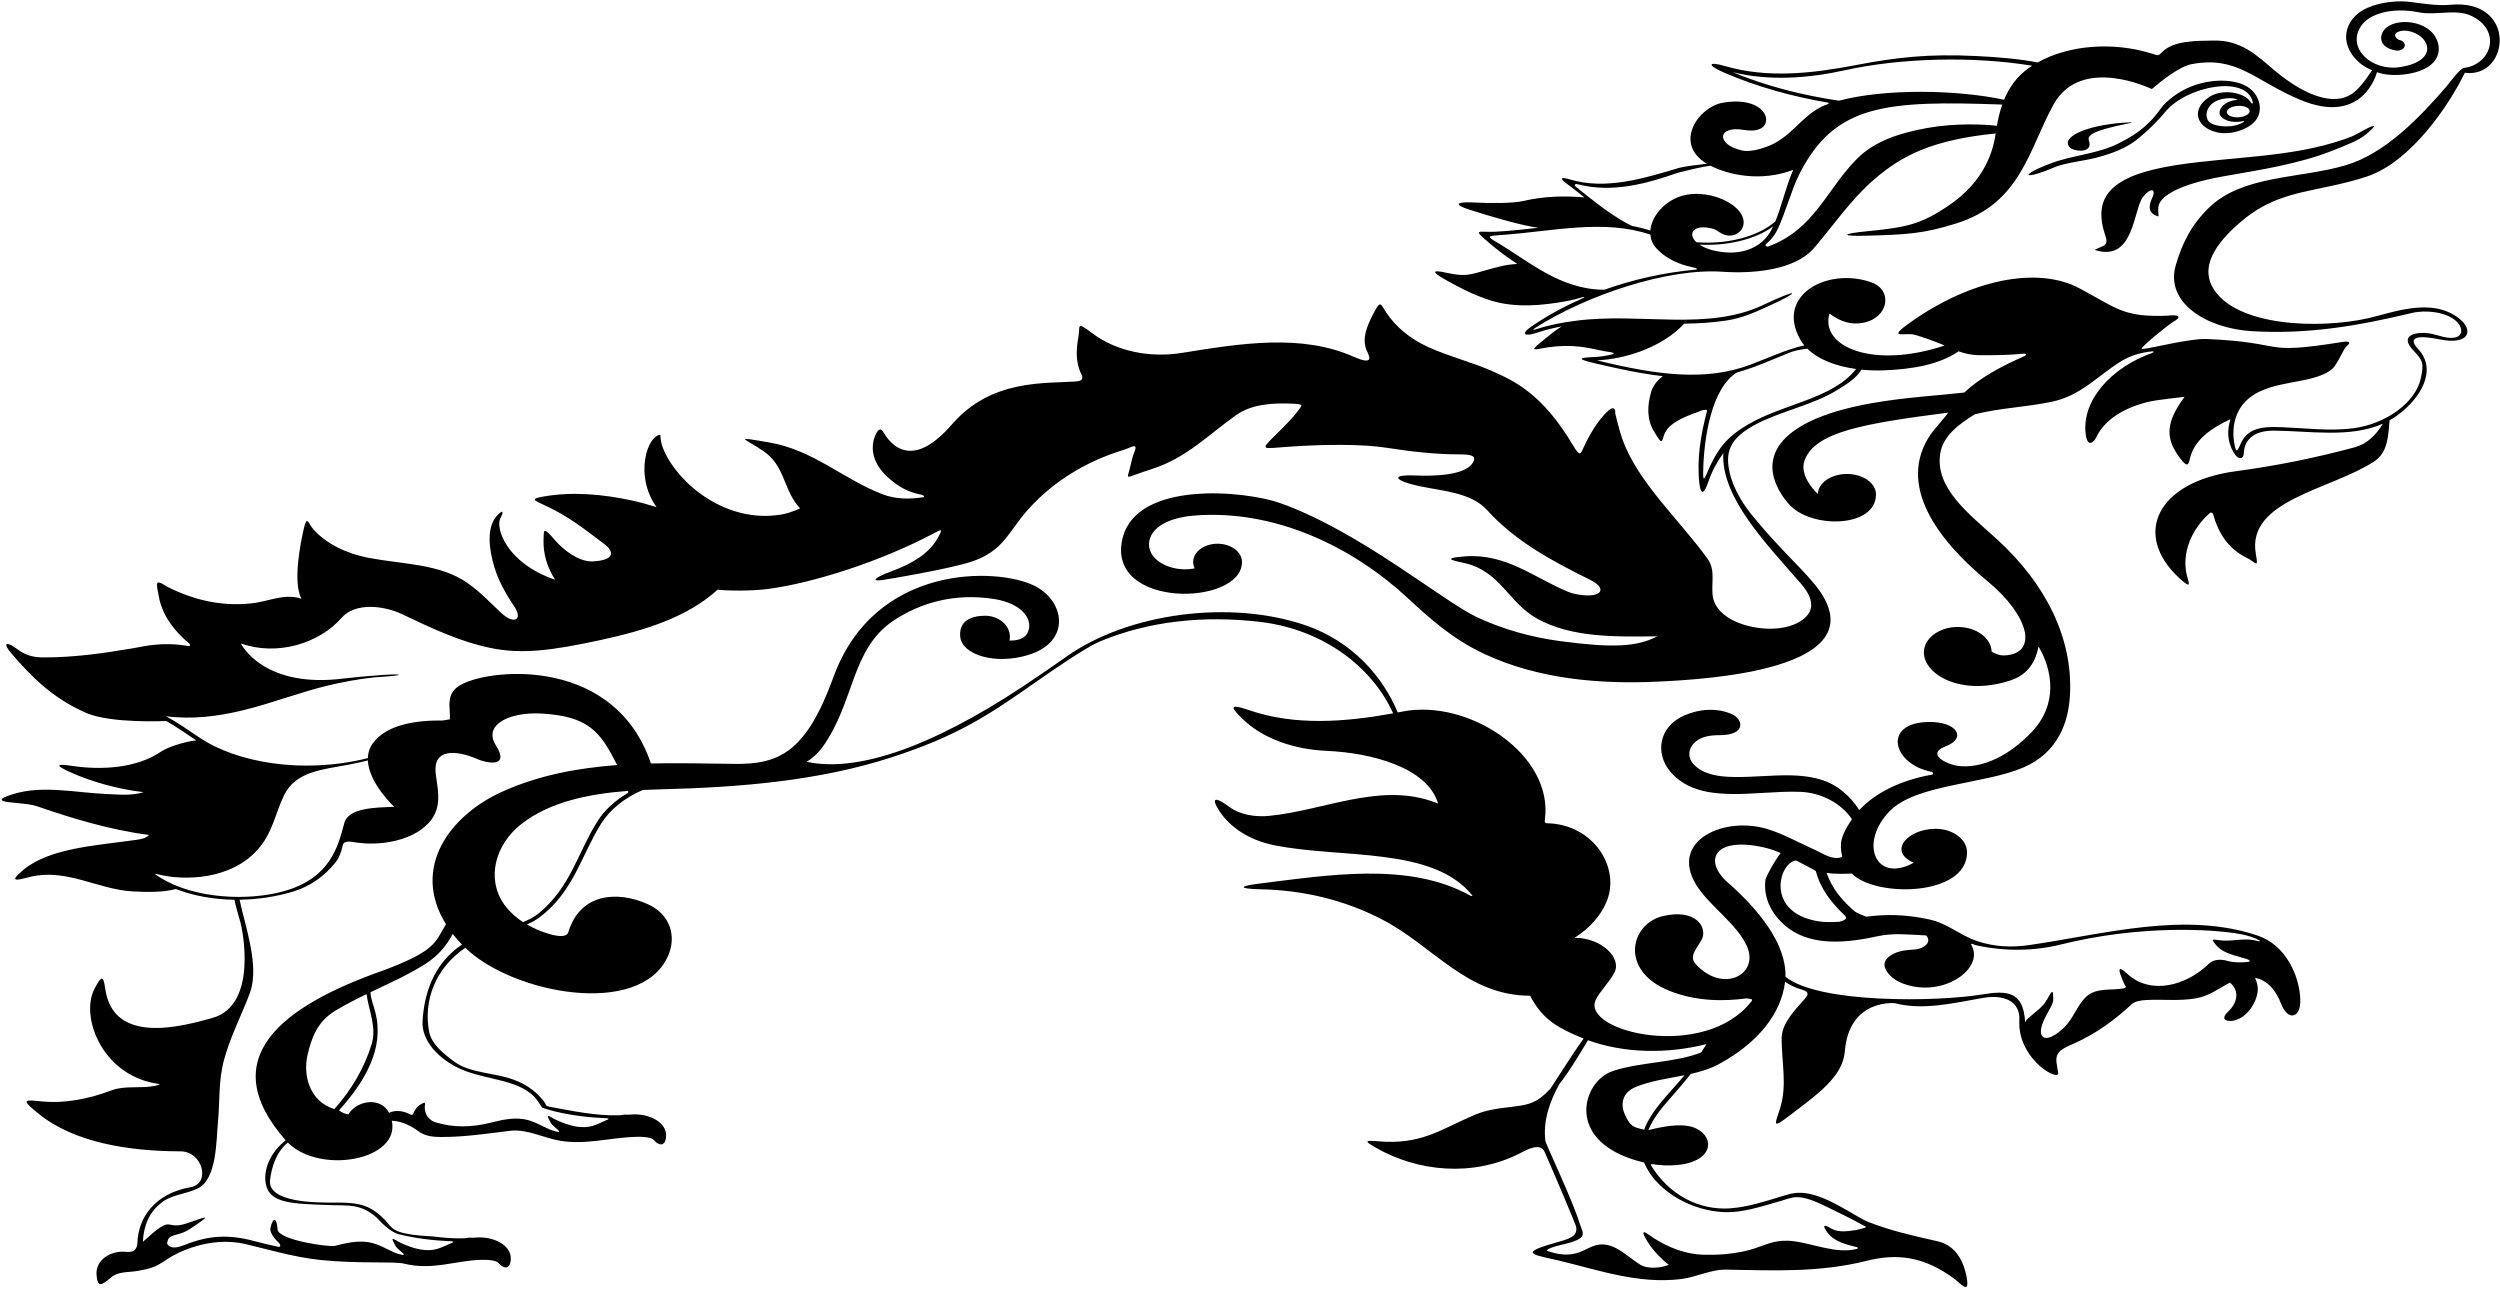 <?xml version="1.0" encoding="UTF-8"?>
<svg xmlns="http://www.w3.org/2000/svg" xmlns:xlink="http://www.w3.org/1999/xlink" width="521pt" height="269pt" viewBox="0 0 521 269" version="1.1">
<g id="surface1">
<path style=" stroke:none;fill-rule:nonzero;fill:rgb(0%,0%,0%);fill-opacity:1;" d="M 493.172 27.922 C 491.594 29.277 489.207 30.152 486.109 31.383 C 479.211 34.129 471.285 35.367 463.406 36.738 C 453.473 38.52 450.707 40.953 449.992 42.453 C 449.602 43.273 449.852 45.098 449.852 45.098 C 447.367 44.504 447.914 42.512 448.465 41.367 C 449.5 39.227 448.129 39.078 446.641 40.996 C 444.562 43.449 444.844 54.836 436.504 52.074 L 438.551 51.137 C 439.258 50.449 438.965 49.789 438.715 49.008 C 436.102 41.062 439.719 36.52 453.652 34.387 C 465.309 32.605 477.559 32.867 488.68 28.977 C 489.641 28.648 490.598 28.266 491.461 27.773 C 494.918 25.809 495.863 25.613 493.172 27.922 Z M 435.34 29.336 C 434.949 28.195 435.949 27.258 443.723 25.684 C 445.047 25.414 443.246 25.52 442.637 25.562 C 434.574 26.133 429.301 28.66 431.383 30.758 C 432.23 31.602 436.266 32.031 435.34 29.336 Z M 436.844 32.871 C 434.359 33.52 430.363 33.922 428.199 34.84 C 421.402 37.73 420.758 36.508 427.543 33.992 C 432.008 32.336 437.102 32.062 441.309 29.984 C 443.836 28.73 445.473 27.645 446.621 26.664 C 449.586 24.148 449.883 22.801 451.398 21.371 C 456.664 16.406 463.68 16.211 467.047 17.453 C 468.855 18.117 470.191 19.355 470.746 21.18 C 471.07 22.234 471.016 23.316 470.547 24.355 C 469.449 26.773 464.906 28.426 461.664 27.492 C 457.602 26.316 456.695 22.777 460.285 20.289 C 463.047 18.379 467.77 19.211 469.074 21.316 C 469.316 21.715 469.566 21.672 469.465 21.238 C 468.117 15.543 455.785 17.945 451.348 23.195 C 449.816 25.008 448.32 26.621 445.668 28.828 C 443.215 30.879 440.133 32.008 436.844 32.871 Z M 467.383 25.254 C 464.723 25.82 462.852 24.738 462.598 23.82 C 462.293 22.766 463.598 20.945 466.367 20.816 C 465.91 20.594 465.395 20.461 464.871 20.457 C 459.633 20.469 459.176 24.363 460.43 25.434 C 461.711 26.527 465.465 26.766 467.508 25.465 C 467.758 25.305 467.699 25.188 467.383 25.254 Z M 468.836 23.113 C 468.797 22.453 467.695 21.984 466.383 22.062 C 465.062 22.145 464.031 22.738 464.07 23.398 C 464.109 24.055 465.207 24.523 466.523 24.445 C 467.84 24.367 468.871 23.77 468.836 23.113 Z M 513.664 15.164 C 510.441 21.863 502.457 33.73 493.281 36.781 C 483.105 40.16 475.43 39.285 467.547 45.762 C 462.793 49.676 458.328 54.84 461.082 59.816 C 465.633 68.066 483.312 68.633 493.559 66.312 C 498.578 65.18 506.855 61.785 512.629 66.488 C 515.582 68.898 514.527 71.977 508.422 70.727 C 504.426 69.906 501.363 69.996 503.969 72.781 C 508.031 77.133 504.383 83.094 499.617 86.547 C 499.09 86.938 498.539 87.285 497.98 87.598 C 497.984 87.613 497.992 87.629 497.992 87.645 C 497.66 90.648 497.785 94.246 494.656 96.254 C 485.609 102.086 468.133 104.266 470.117 115.426 C 470.699 118.676 470.16 117.199 468.23 116.254 C 464.074 114.223 462.145 110.645 461.203 107.094 C 461.16 106.934 460.746 106.727 460.594 106.859 C 456.613 110.34 454.641 115.34 455.734 119.879 C 456.121 121.469 456.902 123 454.211 120.523 C 444.27 111.367 449.543 100.418 465.871 98.215 C 474.398 97.066 482.473 95.438 490.609 93.246 C 493.574 92.461 495.281 90.406 496.602 88.293 C 489.789 91.328 481.359 89.797 473.805 89.742 C 468.129 89.742 467.613 93.273 467.609 94.531 C 467.605 95.453 466.598 96.207 465.469 94.262 C 464.195 92.074 464.07 89.648 464.832 87.367 C 460.93 89.105 457.516 91.609 456.52 95.031 C 456.078 96.551 456.148 97.957 454.188 95.305 C 451.023 91.039 451.578 87.746 455.258 82.695 C 454.934 82.777 449.57 83.262 447.402 83.816 C 442.617 85.043 438.605 87.434 436.836 91.176 C 436.426 92.043 435.016 93.516 434.648 90.395 C 433.828 83.359 440.035 76.586 448.48 73.562 C 448.91 73.41 448.922 73.18 448.496 73.223 C 446.191 73.453 443.984 74.09 442.105 75.246 C 437.188 78.254 433.766 82.418 427.594 83.73 C 422.273 84.844 416.66 85.031 411.547 86.344 C 408.004 88.523 404.855 90.949 404.32 94.656 C 403.32 101.824 410.367 107.113 416.125 112.34 C 426.301 121.605 431.973 132.938 431.387 144.676 C 431.137 150.434 428.93 156.82 421.672 159.949 C 413.461 163.465 399.234 163.418 393.777 169.07 C 387.324 175.75 390.906 184.176 398.816 179.793 C 393.312 177.387 397.598 172.723 403.383 172.723 C 406.996 172.723 409.93 174.922 409.93 177.637 C 409.93 186.844 390.805 187.094 385.902 182.035 C 385.73 182.074 382.109 182.227 380.656 181.895 C 381.77 185.18 384.043 187.867 386.66 190.039 C 387.391 190.43 388.148 190.762 388.93 191.043 C 392.98 190.504 397.086 190.535 401.984 191.594 C 405.945 192.441 408.449 194.945 412.078 196.133 C 415.457 197.293 419.211 197.512 422.922 196.949 C 438.938 194.602 455.387 189.867 470.566 195 C 476.316 196.965 479.215 203.27 479.387 208.344 C 479.516 212.164 476.797 212.961 475.332 209.078 C 474.465 206.777 472.781 204.312 469.953 203.781 C 470.164 204.238 470.352 204.785 470.473 205.449 C 470.895 207.777 468.797 212.031 465.473 212.699 C 464.223 212.949 462.492 212.605 464.348 210.824 C 466.703 208.555 466.422 206.098 464.711 204.773 C 462.492 205.902 460.469 207.566 457.621 208.059 C 454.117 208.656 450.738 208.215 447.277 208.406 C 446.152 208.469 444.902 208.656 444.234 209.281 C 440.762 212.52 437.016 215.285 432.473 217.352 C 430.145 218.41 428.215 219.004 428.586 221.488 C 428.754 222.609 428.93 223.68 428.93 223.68 C 428.93 223.742 428.887 223.836 428.844 223.898 C 427.988 224.859 420.406 220.16 420.836 212.578 C 421.02 209.305 418.516 207.023 413.078 207.996 C 406.988 209.062 400.816 210.594 394.855 209.062 C 394.855 209.062 385.332 208.094 384.457 219.141 C 384.035 224.492 378.352 228.324 373.555 232.02 C 369.145 235.422 369.812 234.574 370.965 230.98 C 372.484 226.227 371.289 221.34 371.289 216.48 C 371.289 213.371 373.758 210.82 376 208.289 C 376.715 207.484 377.312 206.727 375.449 206.215 C 374.129 205.852 372.996 205.285 372.016 204.59 C 371.223 211.184 366.414 217.34 358.152 221.797 C 356.375 222.754 354.414 223.34 352.379 223.797 C 350.965 225.57 349.453 227.324 347.914 229.062 C 346.023 231.191 344.465 233.191 343.516 235.516 C 343.527 235.512 343.543 235.516 343.555 235.512 C 347.566 234.48 351.297 234.027 353.641 235.254 C 357.473 237.258 356.879 242.066 349.641 242.785 C 347.871 242.961 346.055 242.887 344.277 242.602 C 344.148 242.582 343.988 242.699 344.035 242.781 C 347.809 249.082 354.188 252.305 360.66 251.812 C 364.273 251.535 367.965 250.344 371.402 249.285 C 373.133 248.754 374.277 248.41 376.262 248.656 C 381.035 249.246 386.777 253.637 389.355 254.656 C 393.898 256.445 398.754 257.555 403.742 258.668 C 407.098 259.418 409.086 262.117 409.84 266.125 C 410.562 269.977 408.613 267.492 407.375 266.57 C 400.93 261.762 395.266 261.18 388.992 262.758 C 379.141 265.238 369.543 264.762 359.633 264.59 C 356.465 264.559 353.586 266.156 350.289 266.562 C 341.414 267.637 333.102 264.676 324.875 262.703 C 320.055 261.543 316.109 261.281 323.664 259.133 C 327 258.184 328.797 257.781 328.477 255.688 C 328.418 255.289 324.598 246.199 321.91 240.074 C 321.047 238.004 318.07 239.645 317.027 240.207 C 306.984 245.445 295.344 244.148 286.68 239.156 C 284.527 237.914 284.141 237.57 287.16 237.84 C 295.98 238.637 300.047 235.5 306.887 232.527 C 309.652 231.324 311.363 231.109 315.418 230.617 C 318.918 230.191 320.43 229.734 323.074 226.914 C 323.301 226.676 327.719 219.574 330.031 216.434 C 323.66 213.887 321.238 211.891 318.867 207.512 C 305.641 207.477 298.742 197.164 288.043 191.625 C 280.234 187.57 271.68 185.516 262.75 185.328 C 258.148 185.23 258.043 184.691 262.25 184.168 C 276.863 182.355 293.609 179.555 306.32 186.605 C 306.625 186.773 306.945 186.754 306.801 186.57 C 298.562 176.348 279.477 178.98 265.48 176.133 C 260.434 175.102 256.379 172.488 254.137 169.035 C 252.297 166.203 253.191 165.922 256.215 168.172 C 258.32 169.738 261.453 170.332 264.48 170.027 C 275.699 168.934 287.043 163.27 298.055 166.867 L 299.695 167.445 C 297.461 159.918 285.766 156.875 276.406 156.477 C 269.617 156.172 263.066 153.898 258.871 149.746 C 256.785 147.68 255.645 146.391 260.445 148.039 C 269.859 151.27 280.316 150.488 290.328 148.66 C 286.102 139.27 276.105 131.195 262.52 129.59 C 250.926 128.242 239.457 129.398 229.195 133.688 C 226.426 134.844 219.848 139.348 216.16 141.934 C 205.691 149.277 199.469 153.383 185.738 157.852 C 170.598 162.734 154.289 164.082 137.941 164.488 C 136.633 164.52 135.305 164.562 133.973 164.629 C 130.227 166.211 127.152 168.691 125.305 171.594 C 121.137 178.23 119.551 185.867 112.375 191.219 C 111.586 191.809 110.719 192.266 109.809 192.652 C 111.227 193.48 112.812 194.168 114.547 194.664 C 116.262 195.148 118.09 195.383 118.426 194.285 C 120.965 185.98 128.809 185.676 134.938 188.402 C 139.75 190.535 141.062 195.203 139.164 199.348 C 133.32 212.113 106.895 207.121 96.965 197.527 C 90.609 201.828 88.211 208.703 89.438 215.039 C 89.938 217.574 92.355 219.547 94.734 221.301 C 98.07 223.68 102.992 223.523 106.996 224.992 C 109.832 225.996 112.125 227.75 113.586 229.875 L 113.852 230.426 L 114.422 230.629 C 119.305 231.512 124.125 232.582 129.191 232.422 C 129.766 232.301 130.348 232.254 130.941 232.309 C 131.051 232.297 131.16 232.297 131.27 232.285 C 135.102 231.883 139.035 233.832 138.812 236.844 C 138.641 239.195 137.117 238.617 136.297 237.625 C 136.023 237.293 135.191 236.859 132.688 236.914 C 127.254 237.031 121.973 238.684 116.547 237.703 C 113.004 237.043 109.75 235.23 106.203 235.668 C 101.352 236.266 96.738 236.965 91.961 236.949 C 89.777 236.938 88.484 236.695 87.047 235.645 C 85.477 234.5 83.602 233.652 81.656 233.559 C 83.441 241.801 66.68 244.828 59.984 238.113 C 57.5 240.148 56.586 243.34 56.281 245.902 C 55.852 249.512 61.574 250.621 68.656 250.621 C 72.316 250.617 75.418 250.445 78.312 252.555 C 81.707 255.027 80.703 256.238 84.477 257.051 C 86.941 257.582 89.691 257.602 90.402 257.695 C 92.516 257.969 94.648 258.129 96.832 258.059 C 97.402 257.938 97.98 257.891 98.578 257.945 C 98.691 257.934 98.797 257.934 98.906 257.926 C 102.734 257.523 106.672 259.469 106.449 262.48 C 106.273 264.836 104.754 264.254 103.938 263.262 C 103.66 262.93 102.828 262.496 100.324 262.551 C 94.891 262.668 90.223 264.824 84.184 263.34 C 82.117 262.832 74.746 263.402 66.719 262.574 C 61.156 261.996 55.02 260.156 51.156 259.262 C 43.668 257.523 36.758 261.09 34.828 262.426 C 32.312 264.172 31.332 264.363 28.746 264.848 C 26.84 265.207 24.707 264.879 23.105 266.258 C 20.949 268.105 20.352 268.176 20.125 265.77 C 19.82 262.48 23.195 260.621 26.023 260.875 C 26.988 260.965 28.02 260.945 28.434 259.965 C 28.422 259.875 28.438 259.785 28.516 259.73 C 28.52 259.727 28.523 259.723 28.531 259.719 C 28.582 259.523 28.617 259.305 28.629 259.047 C 28.809 253.852 32.121 248.75 39.762 247.406 C 43.922 246.625 42.277 239.949 37.59 239.938 C 26.953 239.918 15.508 238.16 8.055 232.109 C 4.719 229.402 4.637 229.09 8.254 229.492 C 13.43 230.07 18.574 228.996 23.285 227.215 C 26.098 226.16 29.348 226.918 32.352 226.273 C 33.695 225.984 33.398 225.949 32.395 225.777 C 21.254 223.875 16.57 211.793 19.77 205.902 C 21.047 203.555 21.516 203.016 21.91 205.941 C 23.527 218.047 38.258 213.785 44.211 212.156 C 53.887 209.504 50.453 193.406 50.129 192.316 C 49.73 190.988 48.844 187.777 48.867 187.508 C 44.617 187.453 40.402 186.73 36.664 185.273 C 33.82 185.992 30.742 185.93 27.746 185.773 C 20.516 185.414 14.012 180.973 6.473 182.695 C 4.207 183.211 1.258 184.281 4.859 181.285 C 10.418 176.668 20.199 176.211 28.332 175.035 C 29.383 174.879 30.426 174.711 31.059 174.004 C 22.895 172.957 14.727 170.461 7.73 168.023 C 6.457 167.605 5.02 167.512 3.625 167.359 C 1.559 167.141 -2.129 166.977 2.785 165.477 C 8.844 163.621 15.594 165.152 21.91 165.461 C 24.555 165.566 27.445 165.898 29.926 165.086 C 24.457 164.449 19.07 162.906 14.684 160.945 C 11.691 159.605 11.379 159.055 14.934 159.598 C 21.133 160.547 28.508 160.098 33.566 156.633 C 34.973 155.68 38.391 154.582 40.887 154.289 C 38.832 152.938 36.855 151.484 34.648 150.258 C 34.602 150.266 23.242 150.809 18.07 148.617 C 11.016 145.59 6.484 140.969 2.32 136.105 C 0.402 133.867 1.41 133.594 3.711 135.359 C 5.062 136.398 6.762 137.008 8.938 137.008 C 15.41 137.031 21.574 136.141 27.914 135.066 C 29.82 134.742 33.828 133.656 39.238 134.641 C 39.617 134.711 39.738 134.363 39.434 134.109 C 34.465 129.961 33.395 126.098 33.07 124.156 C 32.586 121.668 32.273 120.684 34.336 121.949 L 34.484 122.078 C 39.75 124.832 45.742 126.477 52.473 125.734 C 55.984 125.363 59.227 123.582 62.812 124.77 C 60.996 121.305 62.602 113.23 63.32 110.137 C 63.992 107.227 64.211 109.066 65.289 110.285 C 67.977 113.316 72.195 115.371 76.801 116.254 C 84.059 117.629 91.691 117.473 97.445 121.512 C 100.156 123.414 102.238 125.664 104.496 127.77 C 107.09 130.191 109.121 129.246 107.082 126.234 C 105.305 123.617 103.816 120.871 102.992 118.09 C 101.973 114.648 101.184 109.711 103.832 107.199 C 104.785 106.293 105.059 106.48 104.289 107.961 C 103.203 110.059 105.562 117.379 115.691 120.816 C 114.027 118.273 113.191 115.418 113.273 112.547 C 113.336 110.41 113.133 109.633 115.605 112.516 C 117.363 114.562 120.613 117.145 123.562 116.992 C 128.609 116.727 127.66 114.672 126.035 113.449 C 122.199 110.574 118.484 107.566 113.797 105.438 C 111.082 104.203 110.504 103.961 113.254 103.477 C 119.281 102.418 125.516 102.988 131.52 104.266 C 133.352 104.652 135.105 105.145 136.82 105.688 C 132.086 99.027 134.984 90.633 137.629 90.633 C 137.629 90.633 137.559 92.035 138.348 93.836 C 141.48 100.984 151.438 109.09 162.699 107.246 C 164.844 106.895 166.734 105.949 166.734 105.949 L 166.137 105.234 C 163.234 101.586 163.457 96.945 159.031 93.961 C 155.004 91.242 152.676 90.914 160.195 92.188 C 169.543 93.77 175.566 99.793 183.945 103.012 C 186.68 104.062 189.609 104.062 192.465 103.613 C 192.812 103.559 192.434 103.152 191.941 103.07 C 190.031 102.746 188.207 101.902 186.863 100.945 C 180.695 96.645 181.707 92.344 182.418 90.711 C 183.188 88.93 183.766 89.523 184.008 89.941 C 186.875 94.867 191.699 96.184 198.375 88.457 C 206.598 78.945 217.766 79.965 224.328 79.492 C 225.996 79.371 225.562 78.41 225.34 77.957 C 224.098 75.438 224.281 72.719 224.758 70.066 C 225.129 67.984 224.219 66.863 227.621 69.438 C 232.492 73.117 239.438 74.676 246.422 73.527 C 258.512 71.57 271.195 69.527 282.035 74.32 C 286.035 76.09 285.59 74.645 284.945 73.328 C 283.664 70.715 284.887 67.953 286.148 65.484 C 287.754 62.344 287.664 63.316 288.934 65.195 C 290.934 68.145 293.82 70.59 297.68 72.34 C 302.121 74.355 306.91 75.508 311.16 77.422 C 315.488 79.371 321.371 81.969 327.801 92.77 C 329.277 95.254 329.352 94.715 330.105 93.086 C 331.953 89.07 333.84 86.879 334.805 85.922 C 336.867 83.879 336.617 86.207 336.617 86.207 C 336.617 86.207 337.539 89.996 338.102 91.531 C 341.414 100.625 349.723 108.004 355.855 116.441 C 357.652 118.945 356.484 121.762 356.984 124.516 C 357.402 126.676 359.234 128.461 361.738 129.559 C 366.074 131.465 372.414 131.746 375.879 128.992 C 379.027 126.469 376.742 123.262 375.211 121.512 C 368.156 113.355 358.656 103.734 359.133 94.43 C 357.762 96.344 356.73 98.309 356.012 100.418 C 355.156 102.93 354.43 103.371 354.133 100.59 C 353.602 95.621 354.441 90.59 355.734 85.668 C 355.84 85.281 355.109 85.367 354.461 85.609 C 351.777 86.605 348.684 87.68 347.285 89.672 C 346.07 91.41 346.926 93.695 344.625 89.797 C 343.176 87.34 343.305 84.5 344.066 81.781 C 344.438 80.453 345.309 79.336 346.512 78.391 C 341.816 77.855 337.234 76.836 332.676 75.781 C 328.879 74.898 328.414 74.547 332.504 74.391 C 333.598 74.348 335.016 74.086 335.949 73.863 C 336.652 73.695 336.16 73.473 335.809 73.426 C 333.691 73.145 331.719 72.547 329.531 72.281 C 327.16 71.992 324.898 72.051 322.59 72.383 C 319.953 72.766 318.336 73.543 321.465 71.027 C 322.754 69.992 324.004 68.918 325.453 68.027 C 323.727 68.34 322.016 68.766 320.32 69.336 C 317.684 70.23 316.836 69.633 319.156 68.035 C 322.297 65.879 325.773 63.965 329.48 62.328 C 330.473 61.891 330.355 61.738 329.438 62.031 C 328.605 62.297 327.75 62.523 326.852 62.688 C 321.367 63.715 315.633 64.246 310.387 62.531 C 307.012 61.43 304.008 59.871 301.098 58.223 C 298.453 56.719 298.328 56.156 301.312 56.82 C 306.312 57.93 306.57 56.98 312.84 55.473 C 313.945 55.211 315.074 55.07 316.211 55.004 C 313.82 53.457 311.855 51.91 310.504 50.762 C 306.625 47.469 308.102 48.477 311.672 48.289 C 314.602 48.141 317.59 47.805 320.586 47.465 C 317.121 47.035 310.406 45.035 306.258 43.707 C 302.812 42.602 303.48 42.012 307.066 42.195 C 310.477 42.367 315.188 42.406 317.504 41.875 C 321.715 40.898 325.953 40.77 330.191 41.141 C 328.934 40.137 327.684 39.137 326.402 38.195 C 324.906 37.098 325.387 36.852 327.184 37.395 C 334.559 39.613 342.395 37.234 349.551 35.098 C 351.426 34.535 353.742 34.422 355.691 34.113 C 348.66 29.887 353.949 22.34 358.934 21.426 C 365.695 20.191 368.863 23.449 367.898 25.773 C 367.477 26.801 366.059 27.531 363.375 27.066 C 357.836 26.117 357.559 30.215 363.156 31.379 C 365.016 31.766 368.016 30.758 369.621 29.957 C 374.25 27.527 376.023 23.406 380.988 21.66 C 381.074 21.629 381.168 21.422 380.984 21.391 C 373.391 20.102 366.008 18.039 359.266 15.117 C 355.668 13.555 355.91 12.723 359.559 13.785 C 368.32 16.344 377.59 15.32 386.574 13.598 C 395.199 11.945 401.82 11.191 411.766 11.672 C 416.438 11.895 420.883 12.281 424.641 13.016 C 431.238 9.312 440.402 8.73 448.121 11.078 C 450.098 11.68 449.613 11.727 450.789 10.66 C 453.254 8.43 457.812 8.512 461.375 8.453 C 467.105 8.348 470.332 11.578 473.914 14.594 C 480.656 20.266 486.477 21.945 490.035 19.629 C 491.453 18.703 492.734 17.055 494.336 14.641 C 493.336 14.234 492.422 13.691 491.652 13.016 C 490.266 11.785 489.41 10.414 489.059 8.844 C 488.434 6.09 490.09 3.047 493.355 1.637 C 496.305 0.355 499.871 0.086 502.34 0.406 C 504.793 0.723 507.961 1.254 510.547 1.004 C 524.68 -0.367 523.059 16.402 513.664 15.164 Z M 383.227 20.984 C 392.934 18.422 407.801 18.68 417.648 20.789 C 418.715 18.215 420.355 15.84 423.004 14.023 C 423.172 13.91 423.348 13.809 423.516 13.699 C 411.285 11.695 396.273 12.031 384.426 14.648 C 376.898 16.324 368.629 16.922 361.086 15.039 C 367.945 17.906 375.512 19.836 383.227 20.984 Z M 374.973 36.316 C 373.281 39.676 371.91 44.941 370.289 48.109 C 369.766 49.141 369.012 50.031 368.102 50.812 C 367.676 51.18 368.207 51.473 368.496 51.367 C 378.191 47.84 380.719 39.297 387.098 32.992 C 390.785 29.328 396.012 27.68 401.785 26.645 C 407.633 25.598 413.84 25.922 416.148 26.219 C 416.41 24.73 416.758 23.238 417.27 21.789 C 393.016 20.934 382.359 21.664 374.973 36.316 Z M 368.211 49.355 C 368.707 48.75 369.141 48.004 369.539 47.172 C 365.602 50.039 359.688 51.273 354.164 50.98 C 354.867 51.453 355.809 51.879 357.023 52.18 C 362.141 53.434 366.047 51.988 368.211 49.355 Z M 334.785 43.859 C 336.469 45.004 338.195 46.199 340.121 47.086 C 341.414 47.324 342.688 47.641 343.945 48.055 C 344.07 45.703 346.051 42.703 349.344 41.242 C 355.445 38.535 364.484 42.875 363.266 47.117 C 362.82 48.656 360.66 49.949 358.395 48.426 C 357.922 48.109 357.445 47.797 356.91 47.656 C 352.879 46.613 351.613 48.699 353.535 50.484 C 359.496 50.941 366.074 49.547 369.984 46.148 C 371.281 42.98 372.203 38.836 373.711 35.398 C 366.812 38.008 360.094 36.387 356.445 34.527 C 354.289 34.828 351.781 35.496 349.68 35.996 C 342.965 38.363 335.871 40.242 328.77 38.395 C 328.25 38.258 328.012 38.559 328.344 38.855 C 329.242 39.645 333.688 43.109 334.785 43.859 Z M 334.172 60.383 C 334.215 60.383 334.258 60.391 334.301 60.398 C 340.328 58.234 346.82 56.785 353.402 56.188 C 353.801 56.152 353.699 55.922 353.258 55.824 C 352.695 55.703 352.145 55.57 351.605 55.426 C 349.008 54.73 346.777 53.52 345.148 51.695 C 344.367 50.824 344.004 49.879 343.945 48.902 C 334.371 45.617 323.582 48.191 313.355 48.938 C 310.355 49.156 309.535 49.09 311.699 50.355 C 318.613 54.398 324.945 60.266 334.172 60.383 Z M 364.199 88.52 C 371.641 84.09 381.93 83.172 386.805 76.898 C 382.828 76.352 379.023 75.02 376.648 72.66 C 375.41 72.828 374.188 73 373.082 73.434 C 369.348 74.918 365.828 76.559 361.992 77.617 C 356.793 80.762 355.039 90.969 354.938 98.566 C 354.922 99.934 355.09 100.148 355.629 98.844 C 357.805 93.57 359.891 91.035 364.199 88.52 Z M 59.238 185.703 C 68.781 182.992 70.426 176.531 71.754 171.531 C 72.629 168.277 78.488 168.277 82.16 168.152 C 82.16 168.152 76.859 163.23 76.656 158.477 C 75.766 158.711 74.41 159.012 72.582 159.367 C 67.406 160.371 61.656 160.703 59.223 165.68 C 57.68 168.816 57.023 172.27 55.078 175.254 C 49.973 183.082 39.73 183.547 34.117 182.477 C 32.207 182.109 31.473 181.711 33.555 182.988 C 40.594 187.305 51.727 187.832 59.238 185.703 Z M 77.426 217.699 C 78.551 214.039 76.879 210.707 76.383 207.18 C 74.148 208.254 71.934 209.379 69.793 210.688 C 66.082 212.973 64.914 216.324 64.082 219.891 C 63.145 224.027 64.426 229.484 69.676 231.141 C 73.289 227.082 75.891 222.625 77.426 217.699 Z M 96.281 196.852 C 95.586 196.133 94.941 195.391 94.348 194.629 C 93.117 196.961 91.41 199.113 88.688 200.859 C 85.039 203.18 81.113 204.922 77.219 206.777 C 77.25 208.191 77.867 209.516 78.219 210.969 C 80.152 218.445 76.086 225.371 70.656 231.387 C 71.191 231.832 71.957 232.188 72.605 232.219 C 74.383 229.297 79.324 228.523 81.082 231.906 C 82.457 231.23 84.293 231.535 85.586 232.301 C 85.672 232.355 86.031 232.32 86.086 232.172 C 86.375 231.375 86.844 230.672 87.555 230.234 C 89.129 229.266 88.348 230.07 88.562 231.379 C 88.758 232.551 89.633 233.551 90.773 233.895 C 94.523 235.039 98.293 234.949 102.129 234 C 104.461 233.414 106.723 232.875 109.105 233.227 C 111.16 233.531 112.848 234.656 114.711 235.449 C 115.238 235.668 115.789 235.793 116.344 235.902 C 116.492 235.93 116.57 235.762 116.457 235.648 C 116.141 235.336 114.992 234.379 114.855 234.129 C 113.422 231.555 114.438 232.73 116.062 233.461 C 118.488 234.551 121.219 235.422 123.805 234.531 C 124.789 234.195 125.754 233.711 126.73 233.277 C 126.887 233.211 126.797 233.062 126.598 233.055 C 122.809 232.902 119.059 232.469 115.422 231.566 C 115.422 231.566 113.004 230.91 112.961 230.816 L 112.125 229.531 C 108.871 224.836 101.449 225.215 96.027 222.801 C 91.355 220.707 87.852 216.855 88.062 212.879 C 88.355 207.137 90.352 200.793 96.281 196.852 Z M 104.66 164.988 C 112.246 161.562 120.34 160.055 128.617 159.438 C 125.129 152.547 122.75 149.215 112.656 148.695 C 106.344 148.375 100.574 150.953 103.344 155.336 C 106.461 160.27 101 158.852 99.691 158.277 C 95.035 156.238 90.152 155.914 90.805 161.27 C 91.156 164.152 91.93 167.016 90.523 169.809 C 88.086 174.551 80.398 176.613 73.777 175.512 C 73.422 175.453 71.684 175.051 71.445 176.105 C 71.145 177.418 70.762 178.727 69.773 179.918 C 67.648 182.457 64.895 184.613 61.266 185.742 C 57.719 186.848 53.824 187.449 49.926 187.5 C 49.934 187.57 50.258 189.012 50.426 189.672 C 51.973 195.73 53.828 202.254 52.051 207.012 C 50.344 211.578 48.023 215.938 46.695 220.844 C 45.477 225.34 45.852 229.527 45.414 233.918 C 45.055 237.656 45.227 245.773 41.18 247.688 C 38.844 248.812 36.004 248.969 34.047 250.348 C 30.969 252.48 29.918 255.648 29.777 258.793 C 31.199 257.609 32.445 256.219 34.141 255.375 C 35.547 254.676 35.758 256.051 39.09 254.887 C 43.801 253.234 43.883 253.219 39.777 256 C 36.902 257.949 35.027 256.801 34.828 259.188 C 35.539 260.469 37.352 259.895 38.445 259.457 C 43.438 257.445 47.598 257.219 52.812 258.594 C 54.723 259.094 56.414 259.516 57.992 259.832 C 58.547 259.941 58.527 259.395 58.074 258.973 C 56.891 257.875 56.188 256.609 56.344 255.949 C 56.969 253.324 57.719 253.949 57.844 256.199 C 57.969 258.449 68.719 259.949 69.766 259.637 C 72.098 259.055 74.359 258.512 76.742 258.867 C 78.797 259.168 80.484 260.293 82.348 261.086 C 82.875 261.305 83.426 261.43 83.98 261.539 C 84.129 261.57 84.207 261.398 84.094 261.285 C 83.777 260.977 82.633 260.016 82.492 259.766 C 81.059 257.191 82.074 258.367 83.699 259.098 C 86.125 260.191 88.852 261.059 91.441 260.168 C 92.426 259.832 93.391 259.352 94.367 258.918 C 94.523 258.848 94.434 258.699 94.234 258.691 C 90.445 258.539 86.695 258.105 83.059 257.203 C 83.059 257.203 81.223 256.824 78.52 253.77 C 75.176 250.797 72.508 251.277 68.973 251.148 C 60.941 250.855 56.059 250.887 55.367 246.578 C 54.863 243.445 56.586 239.934 59.539 237.645 C 44.434 220.492 58.867 209.605 79.887 202.238 C 90.898 198.105 90.648 196.414 92.938 192.609 C 85.594 180.746 93.852 169.871 104.66 164.988 Z M 130.609 164.844 C 122.527 165.48 114.508 167.141 108.621 171.75 C 103.199 176.008 101.324 183.051 104.992 188.371 C 106.004 189.809 107.367 191.094 109.004 192.168 C 110.234 191.68 111.379 191.078 112.375 190.25 C 118.965 184.805 120.426 177.602 124.512 171.156 C 125.945 168.895 128.102 166.887 130.727 165.336 C 131.062 165.133 130.992 164.812 130.609 164.844 Z M 351.059 224.078 C 347.648 224.758 344.094 225.219 340.887 226.527 C 338.027 227.703 337.664 230.148 338.625 232.277 C 339.801 234.887 340.465 234.887 342.629 235.434 C 344.191 231.262 347.957 227.809 351.059 224.078 Z M 355.637 217.59 C 347.562 219.645 338.516 219.551 330.93 216.781 C 330.828 216.926 327.137 223.305 324.941 225.957 C 322.895 229.715 321.555 233.625 322.055 237.766 C 322.133 238.414 327.594 249.824 329.145 254.793 C 329.859 257.172 331.352 258.047 325.414 259.418 C 323.426 259.875 322.527 260.262 322.375 260.613 C 322.734 260.82 323.152 260.906 323.535 261.023 C 325.223 261.512 326.957 261.605 328.609 261.148 C 330.129 260.73 331.41 259.699 332.984 259.418 C 336.41 258.824 338.938 261.762 341.848 263.574 C 343.316 264.508 346.227 264.27 347.785 263.574 C 346.426 262.637 344.352 260.395 343.477 258.984 C 341.066 255.098 343.715 257.449 344.645 258.035 C 347.793 260.02 351.309 261.395 355.051 261.492 C 358.004 261.574 360.859 261.355 363.848 260.68 C 366.484 260.105 368.723 258.762 371.359 258.59 C 372.16 258.539 372.938 258.555 373.754 258.664 C 378.191 259.227 382.633 261.355 387.035 260.262 C 387.23 260.211 387.191 259.969 387.082 259.941 C 384.852 259.387 382.242 258.77 380.855 256.879 C 378.926 254.254 381.73 256.086 381.793 256.117 C 383.262 256.867 385.008 256.598 386.609 256.367 C 387.324 256.277 388.016 256.016 388.684 255.859 C 388.84 255.82 388.863 255.637 388.723 255.57 C 388.305 255.371 387.895 255.156 387.492 254.918 C 386.168 254.168 382.699 252.461 379.91 251.125 C 374.586 248.574 373.48 249.617 371.262 250.234 C 367 251.418 362.75 252.996 358.258 252.539 C 351.172 251.844 344.715 247.465 342.645 242.277 C 327.445 238.695 329.125 227.906 334.16 224.219 C 334.781 223.766 335.539 223.379 336.465 223.086 C 342.102 221.309 349.18 221.453 354.512 219.332 C 354.895 218.754 355.277 218.176 355.637 217.59 Z M 372.832 193.535 C 369.246 190.875 367.453 187.152 367.91 183.426 C 368.023 182.48 370.863 177.758 371.129 177.785 C 369.996 177.297 368.828 176.875 367.578 176.602 C 357.219 174.27 354.844 179.355 360.152 183.988 C 366.305 189.402 372.297 196.578 372.09 203.551 C 379.004 209.184 403.723 208.797 413.078 207.246 C 418.254 206.383 421.695 206.547 422.039 213.039 C 422.172 212.766 422.344 212.512 422.582 212.289 C 424.062 210.926 425.773 209.922 426.703 208.125 C 427.992 205.637 427.832 206.965 427.898 208.227 C 427.949 209.152 427.02 210.453 426.18 212.121 C 423.996 216.441 426.188 217.984 430.254 214.043 C 431.957 212.391 432.973 209.449 434.629 207.84 C 436.91 205.637 440.062 206.539 442.848 205.914 C 442.848 205.914 443.082 205.656 443.016 205.566 C 442.652 205.066 442.453 204.48 442.215 203.914 C 441.352 201.848 441.48 201.238 443.34 202.953 C 448.27 207.496 455.746 205.332 460.312 200.852 C 461.27 199.914 462.812 199.852 464.109 200.227 C 465.445 200.609 466.812 200.613 468.168 200.496 C 469.094 200.418 469.047 200.145 468.246 199.875 C 465.898 199.094 463.125 198.766 461.582 196.645 C 460.992 195.832 460.758 195.672 462.473 195.934 C 464.887 196.301 467.227 195.48 469.723 195.93 C 470.047 195.988 470.363 196.062 470.672 196.148 C 470.996 196.238 471.094 196.109 470.812 195.953 C 469.648 195.312 468.293 194.918 466.867 194.66 C 461.113 193.617 446.043 192.703 429.387 196.855 C 423.59 198.293 417.332 198.262 411.492 196.918 C 411.016 196.566 410.648 196.621 410.863 197 C 413.371 201.457 406.238 207.105 398.57 205.543 C 395.973 205.016 393.797 203.863 392.895 201.832 C 391.977 199.789 394.777 198.211 397.539 197.992 C 398.91 197.883 399.664 197.898 400.418 197.543 C 402.914 196.359 401.402 194.945 401.402 194.945 C 398.023 194.789 394.52 194.383 391.352 195.102 C 385.055 196.477 377.922 197.23 372.832 193.535 Z M 378.434 181.555 C 378.402 181.438 375.66 180.004 374.328 179.328 C 370.887 179.633 368.004 189.297 377.586 191.719 C 379.5 192.211 381.43 192.246 383.375 192.086 C 385.113 191.672 384.773 191.094 384.457 190.789 C 381.715 188.191 379.395 185.297 378.434 181.555 Z M 421.695 73.707 C 418.66 74.016 415.539 74.043 412.535 74.027 C 410.961 74.027 409.531 73.695 408.16 73.215 C 404.02 76.098 398.125 76.969 392.539 77.184 C 391.051 77.238 389.496 77.191 387.945 77.035 C 386.855 78.797 384.953 80.031 382.969 81.227 C 377.703 84.488 371.07 85.66 365.785 88.504 C 360.84 91.16 359.562 93.812 360.336 97.879 C 361.148 102.148 363.738 105.691 365.512 107.848 C 371.395 114.992 376.645 119.457 379.199 123.117 C 390.621 139.508 356.008 141.574 345.516 142.047 C 333.129 142.641 320.449 141.449 309.48 136.348 C 302.758 133.227 298.051 128.973 293.367 124.633 C 282.113 114.199 265.887 106.023 248.672 107.457 C 244.836 107.77 240.246 109.242 239.539 112.652 C 238.703 116.598 244.004 119.383 248.84 118.477 L 248.973 118.422 C 248.777 118.016 248.652 117.586 248.652 117.129 C 248.652 115.02 250.93 113.312 253.738 113.312 C 256.551 113.312 258.828 115.02 258.828 117.129 C 258.828 126.398 230.301 126.949 233.949 112.152 C 236.945 100.031 259.578 102.281 266.77 104.836 C 283.375 110.734 300.715 125.301 307.762 128.605 C 313.234 131.168 319.145 132.82 325.312 133.633 C 336.223 135.066 341.109 134.812 345.398 132.609 C 336.832 132.699 327.508 132.965 320.238 128.867 C 314.391 125.543 312.656 119.188 305.512 117.414 C 303.629 116.949 299.73 116.387 305.223 115.953 C 313.809 115.273 319.637 120.352 326.703 123.297 C 327.152 123.488 327.609 123.629 328.078 123.734 C 333.445 124.949 335.441 122.848 331.387 120.836 C 323.305 116.828 315.84 112.824 309.938 106.332 C 306.605 102.652 300.879 102.379 295.805 101.316 C 291.105 100.336 289.145 98.852 295.031 99.094 C 298.602 99.238 305.27 99.137 306.906 96.473 C 307.762 95.086 306.859 94.695 304.289 94.695 C 299.082 94.699 294.07 94.105 288.84 93.297 C 284.188 92.574 276.602 92.535 268.691 93.09 C 263.105 93.484 262.48 93.965 265.613 90.859 C 267.336 89.156 269.105 87.465 270.496 85.613 C 271.414 84.395 271.82 84.227 269.32 84.121 C 265.121 83.949 260.895 84.219 257.641 86.484 C 251.945 90.496 247.281 95.441 240.082 97.734 C 234.023 99.66 234.867 100.191 235.508 97.398 C 235.754 96.32 236.074 95.016 236.258 94.586 C 237.387 91.977 235.855 93.242 234.16 93.758 C 225.922 96.262 219.215 100.645 214.27 106.16 C 210.078 110.836 209.168 114.914 202.234 117.125 C 197.438 118.656 184.492 120.809 183.793 120.898 C 181.535 121.184 182.039 120.445 185.906 119.012 C 189.961 117.508 193.68 115.379 195.484 112.02 C 196.531 110.078 196.258 110.27 194.602 111.148 C 183.895 116.836 169.852 121.422 160.145 122.73 C 156.855 123.172 151.84 123.16 149.551 122.887 C 143.285 128.605 134.5 131.363 125.195 133.375 C 115.078 135.562 108.82 136.402 102.191 135.031 C 95.754 133.695 89.785 130.844 83.848 128.023 C 79.844 126.113 73.965 125.551 71.172 128.773 C 66.414 134.188 57.656 136.754 50.191 134.094 C 50.191 134.094 54.754 143.598 71.754 141.387 C 73.391 141.176 77.109 140.84 79.676 140.664 C 84.402 140.344 84.172 140.773 79.676 141.039 C 75.391 141.289 70.48 142.355 68.551 142.812 C 62.559 144.23 56.809 146.512 50.773 147.992 C 45.574 149.285 39.941 149.992 34.57 149.254 C 37.098 150.613 39.328 152.23 41.719 153.816 C 49.242 158.809 62.848 161.434 76.656 157.996 C 76.688 156.93 76.992 155.883 77.699 154.91 C 80.555 150.961 86.746 150.09 92.254 150.152 L 93.754 149.902 C 93.922 147.367 92.629 144.426 96.34 142.547 C 103.012 139.164 128.238 137.129 135.645 159.105 C 140.215 159.004 147.602 159.094 152.938 159.188 C 162.367 159.355 167.984 156.75 173.645 141.23 C 182.219 117.402 207.762 118.242 215.516 122.043 C 221.953 125.219 223.305 133.738 214.309 136.492 C 207.434 138.602 200.504 136.504 200.113 132.703 C 199.762 129.289 202.598 128.32 205.289 128.32 C 208.145 128.32 210.465 130.281 210.465 132.703 C 210.465 132.977 210.43 133.242 210.371 133.5 C 211.426 133.523 213.312 133.359 214.059 132.027 C 215.551 129.379 213.242 125.812 207.262 124.848 C 198.945 123.496 191.727 125.676 186.27 129.297 C 177.277 135.262 178.223 146.176 171.391 155.723 C 170.512 156.941 169.402 157.945 168.125 158.766 C 179.992 161.305 197.258 154.133 216.801 140.609 C 218.617 139.379 220.426 138.125 222.23 136.852 C 235.074 127.742 256.371 124.906 272.098 130.32 C 281.73 133.629 288.145 140.906 291.293 148.48 C 291.645 148.414 291.992 148.348 292.34 148.277 C 306.055 145.602 323.812 157.254 321.953 170.805 C 321.855 171.535 322.043 171.551 322.535 171.566 C 332.012 171.844 337.672 180.648 334.879 187.746 C 333.633 190.82 331.293 193.43 328.145 195.441 C 333.652 195.402 337.977 199.559 336.477 202.617 C 335.488 204.621 333.309 206.699 332.543 208.371 C 329.5 215.047 355.242 221.219 364.992 208.688 C 365.359 208.211 364.996 208.188 363.988 208.059 C 359.379 208.688 353.555 208.754 347.852 206.465 C 337.398 202.27 339.754 192.473 346.609 190.895 C 353.387 189.328 355.836 193.223 354.691 195.695 C 353.898 197.355 351.855 199.172 353.312 200.828 C 358.941 207.164 366.766 203.164 364.031 197.137 C 361.98 192.516 356.117 188.73 353.453 184.34 C 347.848 175.09 359.551 169.848 368.746 172.91 C 372.145 174.02 375.215 175.785 378.453 177.215 C 379.699 177.766 382.09 179.449 383.926 178.547 C 383.289 175.734 383.586 174.258 385.945 170.715 C 383.859 167.582 379.742 165.18 375.168 165.02 C 365.867 164.645 354.023 168.023 347.977 160.672 C 344.973 156.977 345.641 151.531 350.895 149.152 C 353.98 147.75 357.797 147.422 360.977 148.852 C 363.215 149.859 364.105 153.219 358.266 153.215 C 356.457 153.211 354.691 153.473 353.438 154.504 C 351.895 155.754 351.52 157.695 352.938 159.262 C 354.898 161.422 358.277 161.891 361.32 161.922 C 368.996 162.078 377.836 159.918 383.844 164.77 C 385.312 165.945 386.562 167.332 387.457 168.828 C 390.902 165.09 396.41 162.531 402.543 161.457 C 403.035 161.371 402.859 160.902 402.508 160.836 C 394.422 159.277 392.23 150.699 401.777 150.461 C 407.852 150.309 409.977 153.84 405.453 155.547 C 402.309 156.73 403.938 158.395 406.715 159.305 C 410.055 160.395 416.609 159.602 423.273 152.703 C 429.137 146.637 427.586 139.391 424.84 134.754 L 424.824 134.73 C 424.285 137.59 422.875 140.473 419.086 141.766 C 408.848 145.203 400.934 140.625 400.934 135.965 C 400.934 133.035 404.098 130.656 408.004 130.656 C 411.836 130.656 414.949 132.949 415.062 135.809 C 415.516 136.078 416.582 136.633 417.688 136.59 C 424.828 136.309 422.973 128.355 414.215 121.141 C 404.129 112.828 394.902 101.078 402.52 90.266 C 402.828 89.828 405.801 86.379 406.016 85.988 C 388.703 88.242 378.391 89.91 376.105 95.859 C 374.77 99.332 378.844 102.934 378.844 102.934 C 378.914 100.633 381.594 98.777 384.895 98.777 C 388.242 98.777 390.957 100.684 390.957 103.027 C 390.957 109.898 378.031 110.223 373.207 105.473 C 372.211 104.488 370.406 102.246 369.672 99.523 C 368.098 93.707 372.293 87.188 390.062 84.027 C 397.152 82.77 404.223 82.406 409.355 81.805 C 412.609 78.734 417.102 76.309 421.809 74.254 C 422.422 73.98 422.355 73.641 421.695 73.707 Z M 514.926 3.258 C 511.84 1.824 507.453 3.242 504.27 2.598 C 498.387 1.406 493.805 2.914 492.105 5.328 C 488.895 9.895 494.176 14.934 500.219 13.977 C 508.512 12.66 506.367 7.215 501.789 6.438 C 499.926 6.125 498.012 7.16 499.941 8.32 C 500.758 8.438 501.289 9.023 501.133 9.633 C 500.977 10.242 500.191 10.645 499.379 10.527 C 496.508 10.09 495.762 8.34 496.492 6.812 C 498.023 3.617 505.281 3.832 507.531 7.68 C 508.508 9.348 508.559 11.336 507.219 12.906 C 504.871 15.648 498.418 16.23 495.359 15.047 C 495.359 15.047 492.609 26.324 479.395 20.816 C 469.926 16.871 466.297 11.551 456.746 13.367 C 454.172 13.844 450.301 16.965 448.445 18.562 C 448.445 18.562 433.797 11.414 428.012 21.691 C 422.879 30.832 421.297 42.289 407.738 46.547 C 400.703 48.773 397.07 48.887 388.992 49.121 C 383.621 49.277 383.605 48.723 389.051 48.199 C 397.516 47.383 400.312 46.664 405.727 43.098 C 413.797 37.781 415.414 31.188 415.895 27.809 C 402.832 29.148 396.48 32.293 390.629 37.348 C 385.547 41.738 382.055 47.07 377.828 51.938 C 373.98 56.121 365.883 57.109 358.977 56.633 C 347.641 55.844 330.832 61.406 319.969 68.32 C 319.344 68.719 319.367 68.848 320.211 68.578 C 322.863 67.734 325.621 67.184 328.539 66.828 C 341.805 65.102 355.859 69.074 367.473 63.543 C 375.016 59.949 375.719 60.578 368.121 63.996 C 365.52 65.164 362.938 66.328 359.777 66.797 C 356.836 67.242 353.898 67.414 350.977 67.453 C 348.738 69.898 345.496 71.891 341.859 73.234 C 341.805 73.281 341.727 73.316 341.637 73.316 C 341.633 73.316 341.629 73.316 341.625 73.316 C 338.828 74.324 335.805 74.953 332.82 75.105 C 345.711 78.273 355.59 79.438 364.781 76 C 368.543 74.59 372.074 72.879 376.023 71.973 C 375.719 71.602 375.434 71.215 375.199 70.797 C 369.945 61.594 380.715 55.645 389.891 58.801 C 394.578 60.402 393.656 66.305 388.148 67.297 C 385.961 67.691 383.688 67.18 381.266 65.336 C 379.215 72.238 390.289 76.996 405.262 72.004 C 403.891 71.375 399.32 69.699 398.379 69.648 C 396.184 69.527 393.641 70.379 397.98 67.281 C 410.812 58.125 424.684 55.473 433.32 60.066 C 441.375 64.344 442.414 66.176 452.094 65.777 C 450.816 65.828 456.27 65.188 452.875 67.078 C 452.41 67.34 449.066 69.91 447.203 71.664 C 445.852 72.93 446.105 72.77 447.598 72.578 C 448.727 72.434 456.66 70.516 459.789 70.645 C 477.105 71.379 470.523 74.078 488.148 71.27 C 488.828 71.164 490.457 70.965 488.969 72.238 C 488.41 72.719 487.785 74.523 486.543 76.297 C 485.492 77.793 482.949 78.66 479.816 79.281 C 476.82 79.875 473.777 80.289 471.094 81.508 C 465.973 83.809 464.855 88.547 465.699 92.801 C 466.059 94.602 466.324 93.879 466.957 92.48 C 467.977 90.227 469.707 88.988 473.805 88.988 C 474.457 88.992 475.109 89.012 475.766 89.035 C 480.676 89.227 485.52 89.902 490.527 89.238 C 497.27 88.312 503.438 83.887 504.504 78.812 C 505.164 75.668 504.957 75.164 502.938 73.027 C 499.777 69.688 503.785 69.141 506.094 69.453 C 507.16 69.598 508.172 69.969 509.215 70.207 C 513.461 71.184 513.629 68.512 511.871 66.914 C 509.766 65 505.543 64.527 502.602 65.23 C 491.395 67.918 480.977 69.711 469.34 69.02 C 459.746 68.457 451.113 63.012 453.449 55.215 C 454.742 50.77 456.621 46.891 460.375 43.258 C 467.422 36.434 479.227 37.281 488.859 34.434 C 497.168 31.973 504.391 24.32 509.781 18.098 C 510.391 17.395 512.656 14.191 513.551 14.148 C 519.277 13.383 521.453 6.273 514.926 3.258 "/>
</g>
</svg>
